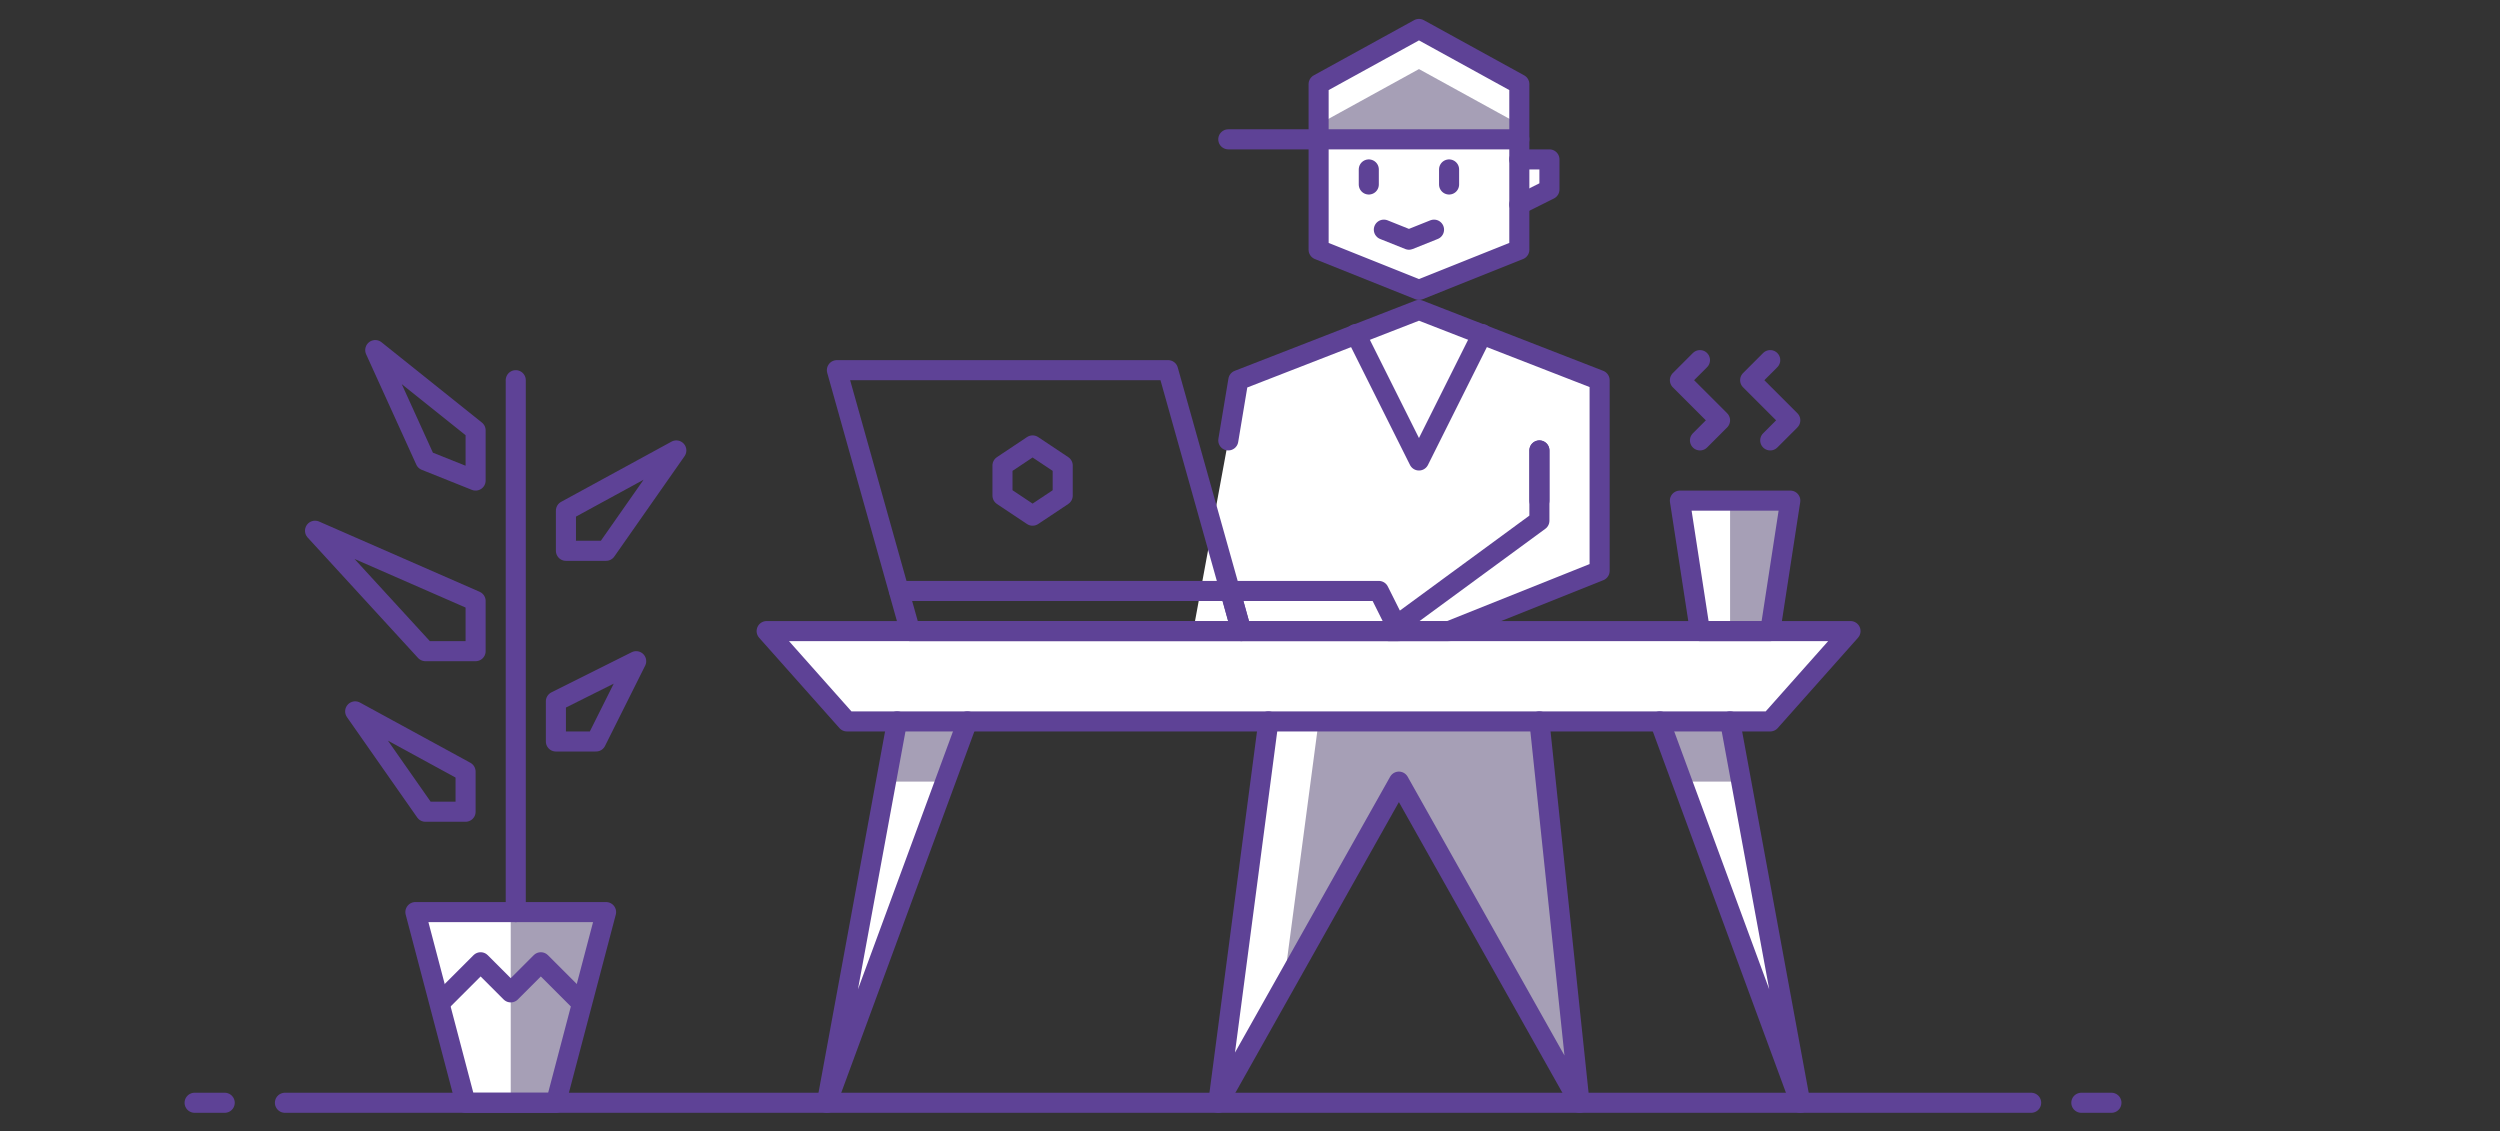 <?xml version="1.0" encoding="UTF-8" standalone="no"?>
<!DOCTYPE svg PUBLIC "-//W3C//DTD SVG 1.1//EN" "http://www.w3.org/Graphics/SVG/1.1/DTD/svg11.dtd">
<svg width="100%" height="100%" viewBox="0 0 559 253" version="1.1" xmlns="http://www.w3.org/2000/svg" xmlns:xlink="http://www.w3.org/1999/xlink" xml:space="preserve" xmlns:serif="http://www.serif.com/" style="fill-rule:evenodd;clip-rule:evenodd;stroke-linejoin:round;stroke-miterlimit:10;">
    <rect x="0" y="0" width="559" height="253" fill="#333333" stroke="none"/>
    <g transform="matrix(1,0,0,1,42.514,5.471)">
        <g transform="matrix(2.244,0,0,2.244,-1.244,-1.244)">
            <path d="M100.5,61L126,61L141,55L141,36L123,29L105,36L104,42L100.5,61Z" style="fill:white;fill-rule:nonzero;"/>
        </g>
        <g transform="matrix(2.244,0,0,2.244,-1.244,-1.244)">
            <path d="M133,14L136,14L136,17L133,18.5" style="fill:white;fill-rule:nonzero;"/>
        </g>
        <g transform="matrix(2.244,0,0,2.244,-1.244,-1.244)">
            <path d="M71,70L64,108L78,70" style="fill:white;fill-rule:nonzero;"/>
        </g>
        <g transform="matrix(2.244,0,0,2.244,-1.244,-1.244)">
            <path d="M135,70L139,108L121,76L103,108L108,70" style="fill:white;fill-rule:nonzero;"/>
        </g>
        <g transform="matrix(2.244,0,0,2.244,-1.244,-1.244)">
            <path d="M158,70L66,70L58,61L166,61L158,70Z" style="fill:white;fill-rule:nonzero;"/>
        </g>
        <g transform="matrix(2.244,0,0,2.244,-1.244,-1.244)">
            <path d="M154,70L161,108L147,70" style="fill:white;fill-rule:nonzero;"/>
        </g>
        <g transform="matrix(2.244,0,0,2.244,-1.244,-1.244)">
            <path d="M158,61L151,61L149,48L160,48L158,61Z" style="fill:white;fill-rule:nonzero;"/>
        </g>
        <g transform="matrix(2.244,0,0,2.244,-1.244,-1.244)">
            <path d="M133,23L123,27L113,23L113,6.5L123,1L133,6.5L133,23Z" style="fill:white;fill-rule:nonzero;"/>
        </g>
        <g transform="matrix(2.244,0,0,2.244,-1.244,-1.244)">
            <path d="M37,108L28,108L23,89L42,89L37,108Z" style="fill:white;fill-rule:nonzero;"/>
        </g>
        <g transform="matrix(2.244,0,0,2.244,-1.244,-1.244)">
            <path d="M121,76L139,108L135,70L113,70L109.5,96.4L121,76Z" style="fill:rgb(166,159,182);fill-rule:nonzero;"/>
        </g>
        <g transform="matrix(2.244,0,0,2.244,-1.244,-1.244)">
            <path d="M155.1,76L154,70L147,70L149.2,76L155.1,76Z" style="fill:rgb(166,159,182);fill-rule:nonzero;"/>
        </g>
        <g transform="matrix(2.244,0,0,2.244,-1.244,-1.244)">
            <path d="M69.9,76L71,70L78,70L75.8,76L69.9,76Z" style="fill:rgb(166,159,182);fill-rule:nonzero;"/>
        </g>
        <g transform="matrix(2.244,0,0,2.244,-1.244,-1.244)">
            <path d="M32.5,89L42,89L37,108L32.5,108L32.5,89Z" style="fill:rgb(166,159,182);fill-rule:nonzero;"/>
        </g>
        <g transform="matrix(2.244,0,0,2.244,-1.244,-1.244)">
            <path d="M154,61L158,61L160,48L154,48L154,61Z" style="fill:rgb(166,159,182);fill-rule:nonzero;"/>
        </g>
        <g transform="matrix(2.244,0,0,2.244,-1.244,-1.244)">
            <path d="M113,12L113,10.5L123,5L133,10.5L133,12L113,12Z" style="fill:rgb(166,159,182);fill-rule:nonzero;"/>
        </g>
        <g transform="matrix(2.244,0,0,2.244,-1.244,-1.244)">
            <path d="M133,23L123,27L113,23L113,6.5L123,1L133,6.5L133,23Z" style="fill:none;stroke:rgb(94,66,150);stroke-width:2px;"/>
        </g>
        <g transform="matrix(2.244,0,0,2.244,-1.244,-1.244)">
            <path d="M118,16.5L118,15" style="fill:none;stroke:rgb(94,66,150);stroke-width:2px;stroke-linecap:round;"/>
        </g>
        <g transform="matrix(2.244,0,0,2.244,-1.244,-1.244)">
            <path d="M126,16.5L126,15" style="fill:none;stroke:rgb(94,66,150);stroke-width:2px;stroke-linecap:round;"/>
        </g>
        <g transform="matrix(2.244,0,0,2.244,-1.244,-1.244)">
            <path d="M72.3,61L65,35L98,35L105.3,61L72.3,61Z" style="fill:none;stroke:rgb(94,66,150);stroke-width:2px;stroke-linecap:round;"/>
        </g>
        <g transform="matrix(2.244,0,0,2.244,-1.244,-1.244)">
            <path d="M87.5,47.5L84.5,49.5L81.5,47.5L81.5,44.5L84.5,42.5L87.5,44.5L87.5,47.5Z" style="fill:none;stroke:rgb(94,66,150);stroke-width:2px;"/>
        </g>
        <g transform="matrix(2.244,0,0,2.244,-1.244,-1.244)">
            <path d="M129.3,31.4L123,44L116.7,31.4" style="fill:none;stroke:rgb(94,66,150);stroke-width:2px;stroke-linecap:round;"/>
        </g>
        <g transform="matrix(2.244,0,0,2.244,-1.244,-1.244)">
            <path d="M133,12L104,12" style="fill:none;stroke:rgb(94,66,150);stroke-width:2px;stroke-linecap:round;"/>
        </g>
        <g transform="matrix(2.244,0,0,2.244,-1.244,-1.244)">
            <path d="M124.5,21L122,22L119.5,21" style="fill:none;stroke:rgb(94,66,150);stroke-width:2px;stroke-linecap:round;"/>
        </g>
        <g transform="matrix(2.244,0,0,2.244,-1.244,-1.244)">
            <path d="M133,14L136,14L136,17L133,18.5" style="fill:none;stroke:rgb(94,66,150);stroke-width:2px;stroke-linecap:round;"/>
        </g>
        <g transform="matrix(2.244,0,0,2.244,-1.244,-1.244)">
            <path d="M104.2,57L71.2,57" style="fill:none;stroke:rgb(94,66,150);stroke-width:2px;stroke-linecap:round;"/>
        </g>
        <g transform="matrix(2.244,0,0,2.244,-1.244,-1.244)">
            <path d="M105.3,61L121,61L119,57L104.2,57L105.3,61Z" style="fill:none;stroke:rgb(94,66,150);stroke-width:2px;stroke-linecap:round;"/>
        </g>
        <g transform="matrix(2.244,0,0,2.244,-1.244,-1.244)">
            <path d="M135,43L135,50L120,61L126,61L141,55L141,36L123,29L105,36L104,42" style="fill:none;stroke:rgb(94,66,150);stroke-width:2px;stroke-linecap:round;"/>
        </g>
        <g transform="matrix(2.244,0,0,2.244,-1.244,-1.244)">
            <path d="M135,43L135,48" style="fill:none;stroke:rgb(94,66,150);stroke-width:2px;stroke-linecap:round;"/>
        </g>
        <g transform="matrix(2.244,0,0,2.244,-1.244,-1.244)">
            <path d="M158,70L66,70L58,61L166,61L158,70Z" style="fill:none;stroke:rgb(94,66,150);stroke-width:2px;stroke-linecap:round;"/>
        </g>
        <g transform="matrix(2.244,0,0,2.244,-1.244,-1.244)">
            <path d="M71,70L64,108L78,70" style="fill:none;stroke:rgb(94,66,150);stroke-width:2px;stroke-linecap:round;"/>
        </g>
        <g transform="matrix(2.244,0,0,2.244,-1.244,-1.244)">
            <path d="M154,70L161,108L147,70" style="fill:none;stroke:rgb(94,66,150);stroke-width:2px;stroke-linecap:round;"/>
        </g>
        <g transform="matrix(2.244,0,0,2.244,-1.244,-1.244)">
            <path d="M10,108L184,108" style="fill:none;stroke:rgb(94,66,150);stroke-width:2px;stroke-linecap:round;"/>
            <path d="M189,108L192,108" style="fill:none;stroke:rgb(94,66,150);stroke-width:2px;stroke-linecap:round;"/>
            <path d="M1,108L4,108" style="fill:none;stroke:rgb(94,66,150);stroke-width:2px;stroke-linecap:round;"/>
        </g>
        <g transform="matrix(2.244,0,0,2.244,-1.244,-1.244)">
            <path d="M135,70L139,108L121,76L103,108L108,70" style="fill:none;stroke:rgb(94,66,150);stroke-width:2px;stroke-linecap:round;"/>
        </g>
        <g transform="matrix(2.244,0,0,2.244,-1.244,-1.244)">
            <path d="M151,42L153,40L149,36L151,34" style="fill:none;stroke:rgb(94,66,150);stroke-width:2px;stroke-linecap:round;"/>
            <path d="M158,42L160,40L156,36L158,34" style="fill:none;stroke:rgb(94,66,150);stroke-width:2px;stroke-linecap:round;"/>
        </g>
        <g transform="matrix(2.244,0,0,2.244,-1.244,-1.244)">
            <path d="M158,61L151,61L149,48L160,48L158,61Z" style="fill:none;stroke:rgb(94,66,150);stroke-width:2px;stroke-linecap:round;"/>
        </g>
        <g transform="matrix(2.244,0,0,2.244,-1.244,-1.244)">
            <path d="M37,108L28,108L23,89L42,89L37,108Z" style="fill:none;stroke:rgb(94,66,150);stroke-width:2px;stroke-linecap:round;"/>
        </g>
        <g transform="matrix(2.244,0,0,2.244,-1.244,-1.244)">
            <path d="M37,72L41,72L45,64L37,68L37,72Z" style="fill:none;stroke:rgb(94,66,150);stroke-width:2px;stroke-linecap:round;"/>
        </g>
        <g transform="matrix(2.244,0,0,2.244,-1.244,-1.244)">
            <path d="M28,79L24,79L17,69L28,75L28,79Z" style="fill:none;stroke:rgb(94,66,150);stroke-width:2px;stroke-linecap:round;"/>
        </g>
        <g transform="matrix(2.244,0,0,2.244,-1.244,-1.244)">
            <path d="M38,53L42,53L49,43L38,49L38,53Z" style="fill:none;stroke:rgb(94,66,150);stroke-width:2px;stroke-linecap:round;"/>
        </g>
        <g transform="matrix(2.244,0,0,2.244,-1.244,-1.244)">
            <path d="M24,63L13,51L29,58L29,63L24,63Z" style="fill:none;stroke:rgb(94,66,150);stroke-width:2px;stroke-linecap:round;"/>
        </g>
        <g transform="matrix(2.244,0,0,2.244,-1.244,-1.244)">
            <path d="M33,89L33,36" style="fill:none;stroke:rgb(94,66,150);stroke-width:2px;stroke-linecap:round;"/>
        </g>
        <g transform="matrix(2.244,0,0,2.244,-1.244,-1.244)">
            <path d="M29,41L19,33L24,44L29,46L29,41Z" style="fill:none;stroke:rgb(94,66,150);stroke-width:2px;stroke-linecap:round;"/>
        </g>
        <g transform="matrix(2.244,0,0,2.244,-1.244,-1.244)">
            <path d="M25.5,98L29.5,94L32.5,97L35.5,94L39.5,98" style="fill:none;stroke:rgb(94,66,150);stroke-width:2px;stroke-linecap:round;"/>
        </g>
    </g>
</svg>
